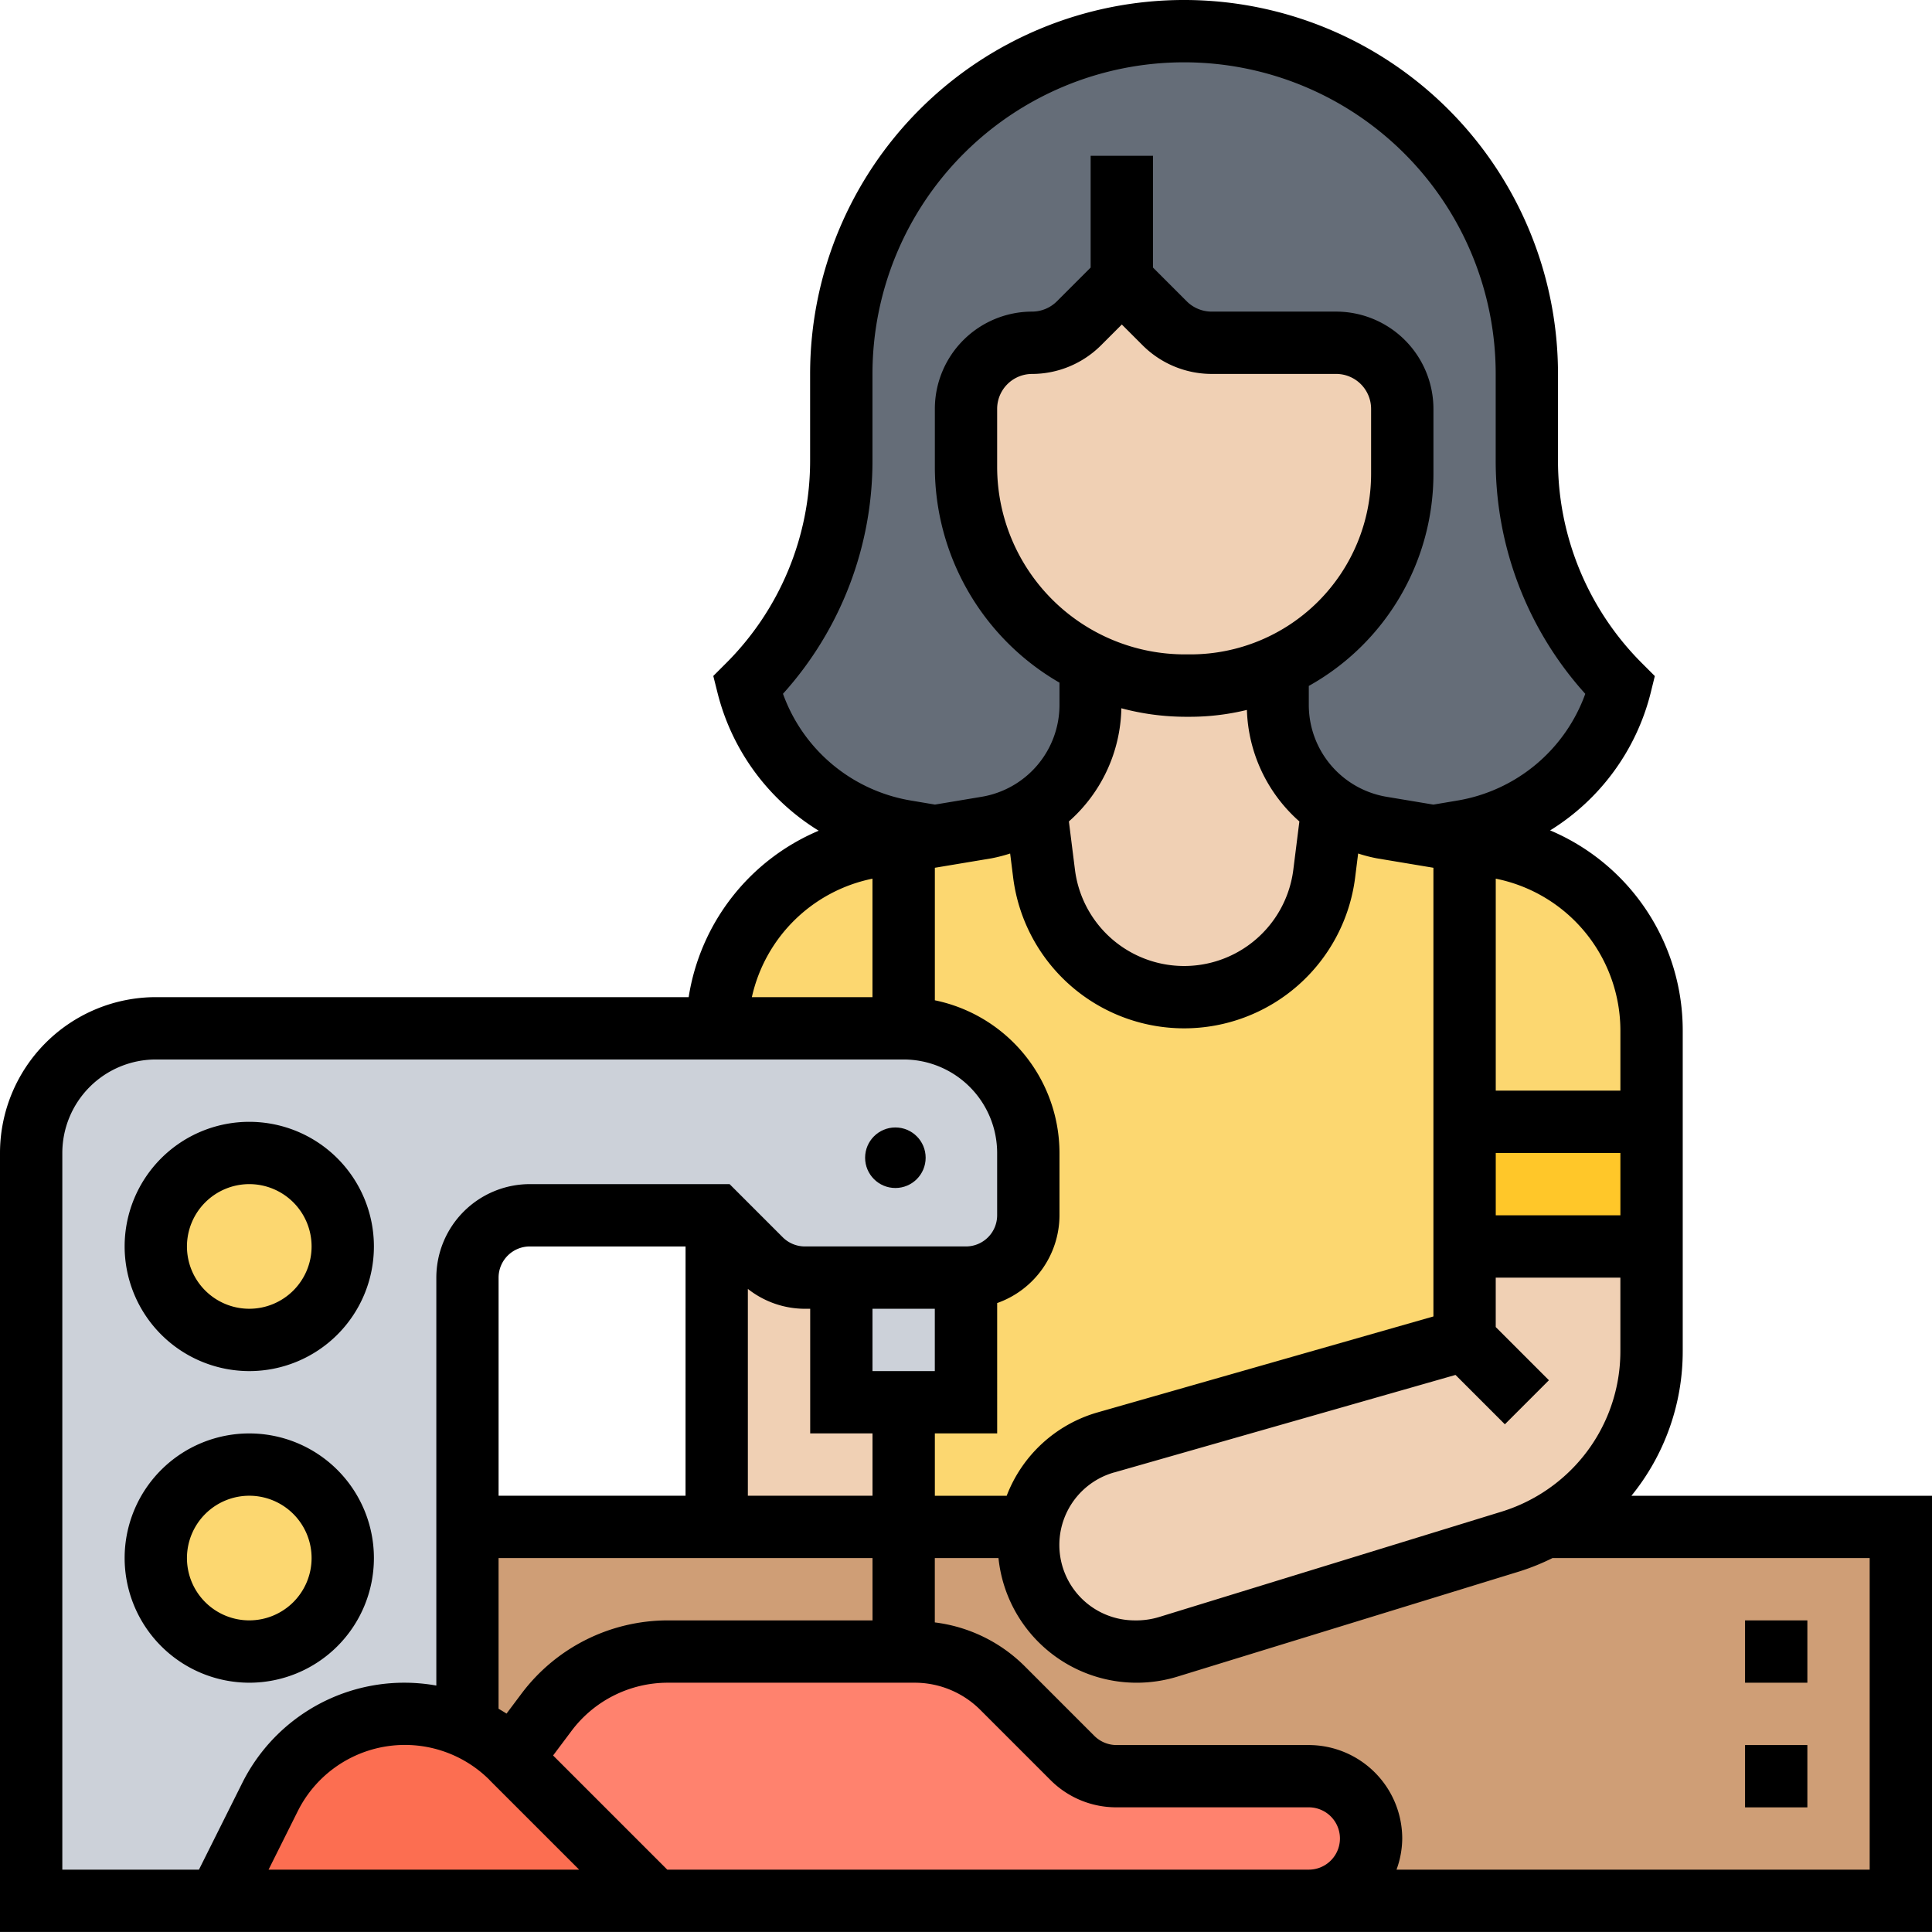 <svg xmlns="http://www.w3.org/2000/svg" width="95.735" height="95.735" viewBox="0 0 95.735 95.735">
  <g id="Grupo_1111418" data-name="Grupo 1111418" transform="translate(-1 -1)">
    <g id="Grupo_1111416" data-name="Grupo 1111416" transform="translate(2.544 2.544)">
      <g id="Grupo_1111400" data-name="Grupo 1111400" transform="translate(21.618 74.118)">
        <path id="Trazado_894182" data-name="Trazado 894182" d="M69.426,50a9.512,9.512,0,0,1-1.729.726l-16.97,5.219a5.2,5.2,0,0,1-1.544.232h-.108A5.279,5.279,0,0,1,43.794,50.9a5.682,5.682,0,0,1,.077-.9H16v9.944a7.335,7.335,0,0,1,2.193,1.513l.015.015,1.729-2.3a7.467,7.467,0,0,1,5.976-3H38.143a6.183,6.183,0,0,1,4.37,1.807l3.459,3.459a3.1,3.1,0,0,0,2.193.911h9.527a3.1,3.1,0,0,1,3.088,3.088,3.111,3.111,0,0,1-3.088,3.088H87.029V50Z" transform="translate(-16 -50)" fill="#cf9e76"/>
      </g>
      <g id="Grupo_1111401" data-name="Grupo 1111401" transform="translate(40.147 61.765)">
        <path id="Trazado_894183" data-name="Trazado 894183" d="M34.176,42v6.176H28V42Z" transform="translate(-28 -42)" fill="#ccd1d9"/>
      </g>
      <g id="Grupo_1111402" data-name="Grupo 1111402" transform="translate(0 49.412)">
        <path id="Trazado_894184" data-name="Trazado 894184" d="M45.235,34a6.175,6.175,0,0,1,6.176,6.176v3.088a3.1,3.1,0,0,1-3.088,3.088H40.34a3.1,3.1,0,0,1-2.193-.911l-2.177-2.177H26.706a3.1,3.1,0,0,0-3.088,3.088v22.3a7.341,7.341,0,0,0-3.1-.679,7.487,7.487,0,0,0-6.686,4.138l-2.563,5.126H2V40.176A6.175,6.175,0,0,1,8.176,34H45.235Z" transform="translate(-2 -34)" fill="#ccd1d9"/>
      </g>
      <g id="Grupo_1111403" data-name="Grupo 1111403" transform="translate(6.176 55.588)">
        <ellipse id="Elipse_12067" data-name="Elipse 12067" cx="4.5" cy="5" rx="4.5" ry="5" transform="translate(0.147 -0.265)" fill="#fcd770"/>
      </g>
      <g id="Grupo_1111404" data-name="Grupo 1111404" transform="translate(6.176 71.029)">
        <circle id="Elipse_12068" data-name="Elipse 12068" cx="4.5" cy="4.5" r="4.5" transform="translate(0.147 0.294)" fill="#fcd770"/>
      </g>
      <g id="Grupo_1111405" data-name="Grupo 1111405" transform="translate(9.265 83.382)">
        <path id="Trazado_894185" data-name="Trazado 894185" d="M22.561,58.208l7.057,7.057H8l2.563-5.126A7.487,7.487,0,0,1,17.249,56a7.565,7.565,0,0,1,5.3,2.193Z" transform="translate(-8 -56)" fill="#fc6e51"/>
      </g>
      <g id="Grupo_1111406" data-name="Grupo 1111406" transform="translate(23.826 80.294)">
        <path id="Trazado_894186" data-name="Trazado 894186" d="M56.913,60.176A3.1,3.1,0,0,1,60,63.265a3.111,3.111,0,0,1-3.088,3.088H24.487L17.43,59.3,19.159,57a7.467,7.467,0,0,1,5.976-3H37.365a6.183,6.183,0,0,1,4.37,1.807l3.459,3.459a3.1,3.1,0,0,0,2.193.911Z" transform="translate(-17.43 -54)" fill="#ff826e"/>
      </g>
      <g id="Grupo_1111407" data-name="Grupo 1111407" transform="translate(71.029 54.044)">
        <path id="Trazado_894187" data-name="Trazado 894187" d="M57.265,37v6.176H48V37Z" transform="translate(-48 -37)" fill="#ffc729"/>
      </g>
      <g id="Grupo_1111408" data-name="Grupo 1111408" transform="translate(71.029 40.147)">
        <path id="Trazado_894188" data-name="Trazado 894188" d="M57.265,37.388V41.9H48V28l1.529.247A9.28,9.28,0,0,1,57.265,37.388Z" transform="translate(-48 -28)" fill="#fcd770"/>
      </g>
      <g id="Grupo_1111409" data-name="Grupo 1111409" transform="translate(33.971 40.147)">
        <path id="Trazado_894189" data-name="Trazado 894189" d="M33.265,28v9.265H24a9.276,9.276,0,0,1,7.736-9.018Z" transform="translate(-24 -28)" fill="#fcd770"/>
      </g>
      <g id="Grupo_1111410" data-name="Grupo 1111410" transform="translate(43.235 38.495)">
        <path id="Trazado_894190" data-name="Trazado 894190" d="M57.794,48.656v4.632l-17.788,5.08a5.285,5.285,0,0,0-3.752,4.185H30V56.376h3.088V50.2a3.1,3.1,0,0,0,3.088-3.088V44.023A6.175,6.175,0,0,0,30,37.847V28.582l1.544-.263,2.563-.417a6.286,6.286,0,0,0,2.44-.973l.4,3.243a7,7,0,0,0,13.9,0l.4-3.243a6.286,6.286,0,0,0,2.44.973l2.563.417,1.544.263V48.656Z" transform="translate(-30 -26.93)" fill="#fcd770"/>
      </g>
      <g id="Grupo_1111411" data-name="Grupo 1111411" transform="translate(35.515 0)">
        <path id="Trazado_894191" data-name="Trazado 894191" d="M53.968,40.495a6.2,6.2,0,0,1-2.718-5.126V33.5a10.5,10.5,0,0,0,6.176-9.558V20.715a3.275,3.275,0,0,0-3.274-3.274H47.976a3.272,3.272,0,0,1-2.316-.957l-2.131-2.131L41.4,16.484a3.272,3.272,0,0,1-2.316.957,3.275,3.275,0,0,0-3.274,3.274v2.9a10.814,10.814,0,0,0,6.176,9.759v1.992a6.2,6.2,0,0,1-2.718,5.126,6.286,6.286,0,0,1-2.44.973l-2.563.417-1.436-.232A9.719,9.719,0,0,1,25,34.426a15.8,15.8,0,0,0,4.632-11.179V18.985a16.985,16.985,0,1,1,33.971,0v4.262a15.827,15.827,0,0,0,4.632,11.179,9.718,9.718,0,0,1-7.829,7.226l-1.436.232-2.563-.417A6.286,6.286,0,0,1,53.968,40.495Z" transform="translate(-25 -2)" fill="#656d78"/>
      </g>
      <g id="Grupo_1111412" data-name="Grupo 1111412" transform="translate(49.412 60.221)">
        <path id="Trazado_894192" data-name="Trazado 894192" d="M55.618,45.632V41h9.265v5.173a9.863,9.863,0,0,1-5.25,8.724,9.512,9.512,0,0,1-1.729.726l-16.97,5.219a5.2,5.2,0,0,1-1.544.232h-.108A5.279,5.279,0,0,1,34,55.793a5.682,5.682,0,0,1,.077-.9,5.285,5.285,0,0,1,3.752-4.185Z" transform="translate(-34 -41)" fill="#f0d0b4"/>
      </g>
      <g id="Grupo_1111413" data-name="Grupo 1111413" transform="translate(33.971 58.677)">
        <path id="Trazado_894193" data-name="Trazado 894193" d="M28.37,43.088h1.807v6.176h3.088v6.176H24V40l2.177,2.177A3.1,3.1,0,0,0,28.37,43.088Z" transform="translate(-24 -40)" fill="#f0d0b4"/>
      </g>
      <g id="Grupo_1111414" data-name="Grupo 1111414" transform="translate(49.782 31.376)">
        <path id="Trazado_894194" data-name="Trazado 894194" d="M48.94,29.438l-.4,3.243a7,7,0,0,1-13.9,0l-.4-3.243a6.2,6.2,0,0,0,2.718-5.126V22.32a10.771,10.771,0,0,0,4.679,1.05h.278a10.323,10.323,0,0,0,4.308-.926v1.868A6.2,6.2,0,0,0,48.94,29.438Z" transform="translate(-34.24 -22.32)" fill="#f0d0b4"/>
      </g>
      <g id="Grupo_1111415" data-name="Grupo 1111415" transform="translate(46.324 12.353)">
        <path id="Trazado_894195" data-name="Trazado 894195" d="M53.618,16.362v3.227a10.5,10.5,0,0,1-6.176,9.558,10.323,10.323,0,0,1-4.308.926h-.278A10.828,10.828,0,0,1,32,19.265v-2.9a3.275,3.275,0,0,1,3.274-3.274,3.272,3.272,0,0,0,2.316-.957L39.721,10l2.131,2.131a3.272,3.272,0,0,0,2.316.957h6.176A3.275,3.275,0,0,1,53.618,16.362Z" transform="translate(-32 -10)" fill="#f0d0b4"/>
      </g>
    </g>
    <g id="Grupo_1111417" data-name="Grupo 1111417" transform="translate(1 1)">
      <path id="Trazado_894196" data-name="Trazado 894196" d="M81.841,75.118a11.336,11.336,0,0,0,2.542-7.183V52.084a10.761,10.761,0,0,0-6.57-9.936,11.223,11.223,0,0,0,4.978-6.8L83,34.5l-.618-.618a14.184,14.184,0,0,1-4.18-10.094V19.529a18.529,18.529,0,0,0-37.059,0v4.257a14.178,14.178,0,0,1-4.18,10.092l-.618.618.213.848a11.228,11.228,0,0,0,5.011,6.82,10.753,10.753,0,0,0-6.444,8.247H8.721A7.729,7.729,0,0,0,1,58.132v38.6H96.735V75.118Zm-30.956,0H47.324V72.029h3.088V65.569A4.626,4.626,0,0,0,53.5,61.221V58.132a7.735,7.735,0,0,0-6.176-7.565V44l2.812-.469a7.856,7.856,0,0,0,.919-.238l.148,1.183a8.54,8.54,0,0,0,16.948,0l.148-1.183a7.487,7.487,0,0,0,.919.238L72.029,44V66.233L55.362,70.995A6.842,6.842,0,0,0,50.884,75.118Zm-6.649,6.176H34.078A9.071,9.071,0,0,0,26.859,84.9l-.76,1.013c-.128-.086-.261-.161-.394-.241V78.206H44.235ZM25.261,89.209,29.7,93.647H14.307l1.448-2.9a5.935,5.935,0,0,1,9.506-1.543Zm9.709-14.092H25.706V64.309a1.546,1.546,0,0,1,1.544-1.544h7.721Zm3.088,0V64.868a4.574,4.574,0,0,0,2.823.985h.266v6.176h3.088v3.088Zm6.176-6.176V65.853h3.088v3.088ZM55.551,18.118l1.038-1.038,1.038,1.038a4.851,4.851,0,0,0,3.408,1.411H67.21a1.733,1.733,0,0,1,1.731,1.731v3.224A8.952,8.952,0,0,1,60,33.426h-.272a9.3,9.3,0,0,1-9.317-9.268v-2.9a1.732,1.732,0,0,1,1.731-1.728A4.852,4.852,0,0,0,55.551,18.118Zm4.178,18.4H60a11.936,11.936,0,0,0,2.787-.34,7.676,7.676,0,0,0,2.6,5.526l-.3,2.39a5.453,5.453,0,0,1-10.821,0l-.3-2.39a7.672,7.672,0,0,0,2.6-5.608,12.4,12.4,0,0,0,3.158.422ZM75.118,58.132h6.176v3.088H75.118ZM56.21,73.964l16.914-4.833,2.446,2.446,2.183-2.183-2.636-2.636V64.309h6.176v3.626a8.288,8.288,0,0,1-2.443,5.9A8.377,8.377,0,0,1,75.4,75.908l-16.97,5.221a3.9,3.9,0,0,1-1.2.165,3.737,3.737,0,0,1-1.027-7.33Zm25.084-21.88v2.96H75.118V44.54A7.682,7.682,0,0,1,81.294,52.084Zm-41.5-16.7a17.24,17.24,0,0,0,4.439-11.6V19.529a15.441,15.441,0,0,1,30.882,0v4.257a17.236,17.236,0,0,0,4.439,11.595,8.166,8.166,0,0,1-6.34,5.289l-1.187.2-2.3-.384a4.617,4.617,0,0,1-3.873-4.569v-.928a12.036,12.036,0,0,0,6.176-10.5V21.26a4.825,4.825,0,0,0-4.819-4.819H61.034a1.749,1.749,0,0,1-1.224-.506l-1.677-1.677V8.721H55.044v5.537l-1.677,1.677a1.749,1.749,0,0,1-1.224.506,4.823,4.823,0,0,0-4.819,4.816v2.9A12.344,12.344,0,0,0,53.5,34.827v1.089a4.618,4.618,0,0,1-3.871,4.569l-2.3.384-1.187-.2A8.166,8.166,0,0,1,39.8,35.383Zm4.439,9.157v5.872H38.256A7.691,7.691,0,0,1,44.235,44.54ZM4.088,58.132A4.638,4.638,0,0,1,8.721,53.5H45.779a4.638,4.638,0,0,1,4.632,4.632v3.088a1.546,1.546,0,0,1-1.544,1.544H40.881a1.556,1.556,0,0,1-1.092-.452l-2.636-2.636h-9.9a4.638,4.638,0,0,0-4.632,4.632V84.523a9.113,9.113,0,0,0-1.555-.141,8.976,8.976,0,0,0-8.071,4.987l-2.137,4.277H4.088ZM64.309,93.647H34.066l-5.659-5.659.923-1.231a5.964,5.964,0,0,1,4.748-2.375H46.309a4.6,4.6,0,0,1,3.277,1.356L53.048,89.2a4.6,4.6,0,0,0,3.275,1.357h9.53a1.544,1.544,0,0,1,0,3.088Zm29.338,0H70.2a4.58,4.58,0,0,0,.284-1.544,4.638,4.638,0,0,0-4.632-4.632h-9.53a1.556,1.556,0,0,1-1.092-.452l-3.462-3.463a7.631,7.631,0,0,0-4.446-2.162V78.206h3.155a6.885,6.885,0,0,0,8.868,5.874l16.967-5.219a11.281,11.281,0,0,0,1.617-.655H93.647Z" transform="translate(-1 -1)"/>
      <path id="Trazado_894197" data-name="Trazado 894197" d="M11.176,49.353A6.176,6.176,0,1,0,5,43.176,6.183,6.183,0,0,0,11.176,49.353Zm0-9.265a3.088,3.088,0,1,1-3.088,3.088A3.091,3.091,0,0,1,11.176,40.088Z" transform="translate(1.176 18.588)"/>
      <path id="Trazado_894198" data-name="Trazado 894198" d="M11.176,59.353A6.176,6.176,0,1,0,5,53.176,6.183,6.183,0,0,0,11.176,59.353Zm0-9.265a3.088,3.088,0,1,1-3.088,3.088A3.091,3.091,0,0,1,11.176,50.088Z" transform="translate(1.176 24.029)"/>
      <circle id="Elipse_12069" data-name="Elipse 12069" cx="1.5" cy="1.5" r="1.5" transform="translate(42.868 55.868)"/>
      <path id="Trazado_894199" data-name="Trazado 894199" d="M57,57h3.088v3.088H57Z" transform="translate(29.471 29.471)"/>
      <path id="Trazado_894200" data-name="Trazado 894200" d="M57,53h3.088v3.088H57Z" transform="translate(29.471 27.294)"/>
    </g>
  </g>
</svg>
